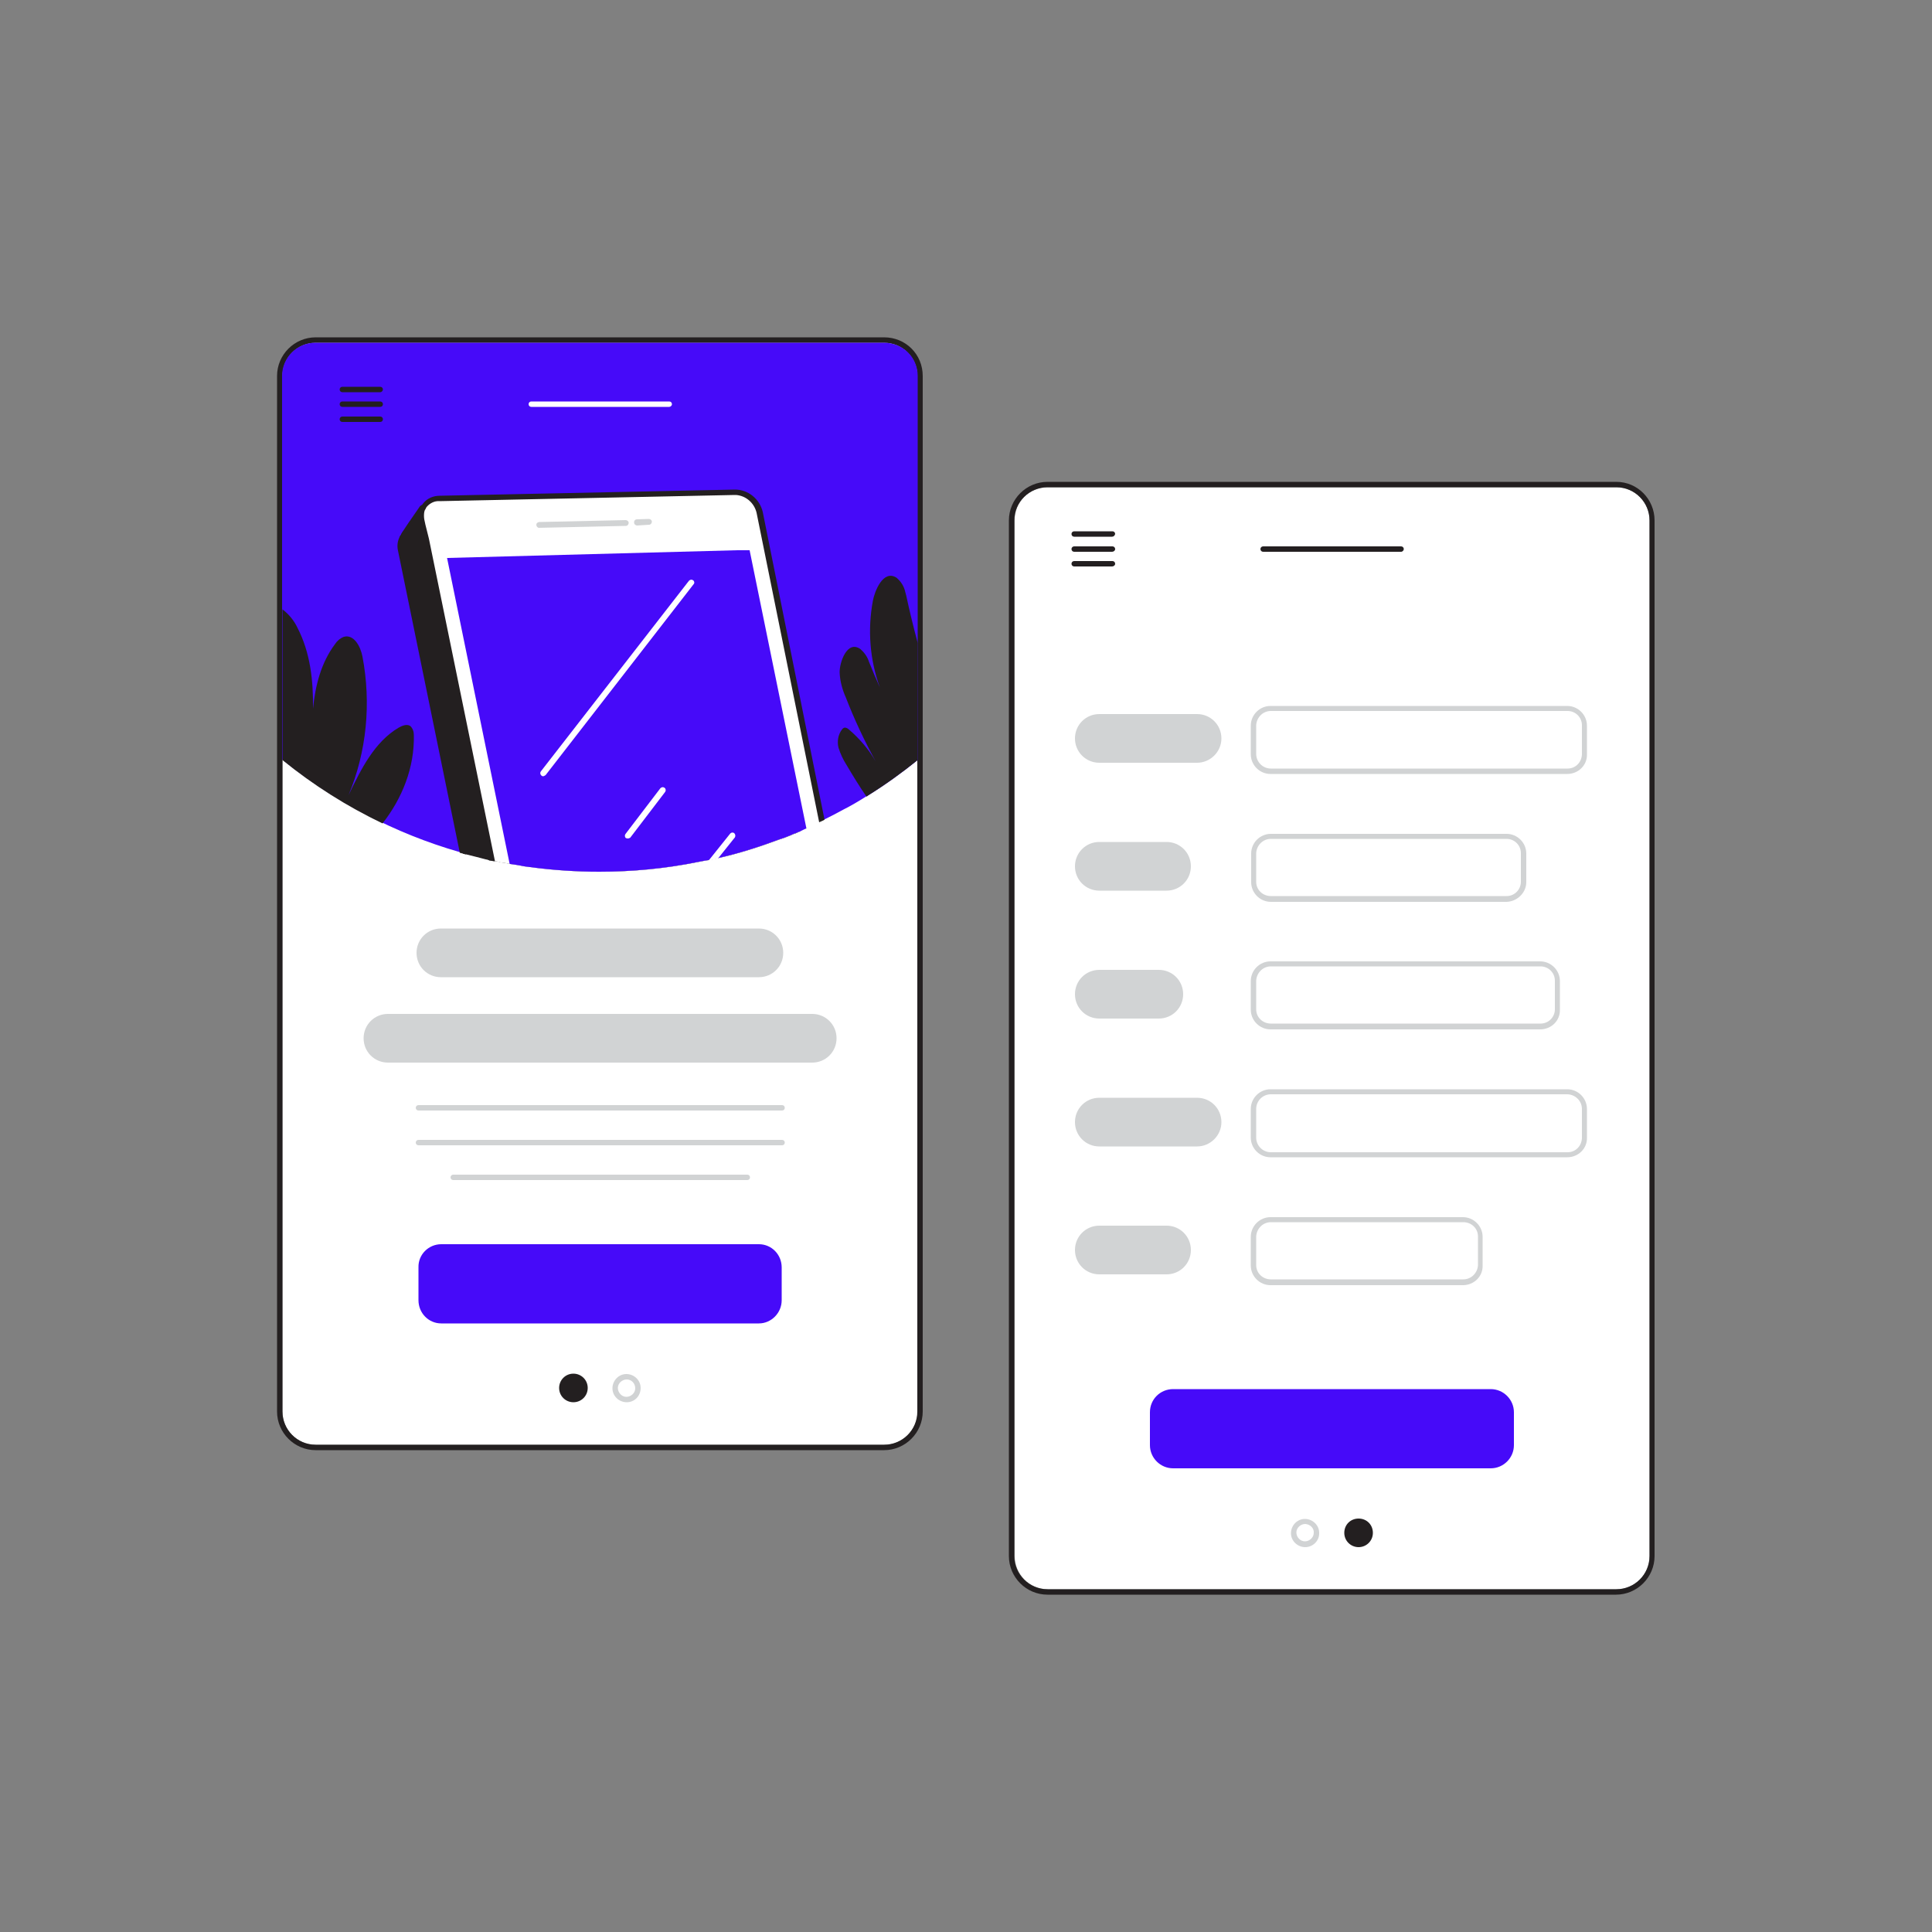 <svg transform="scale(1)" version="1.1" id="Layer_1" xmlns="http://www.w3.org/2000/svg" xmlns:xlink="http://www.w3.org/1999/xlink" x="0px" y="0px" viewBox="0 0 500 500" xml:space="preserve" class="show_show__wrapper__graphic__5Waiy "><rect x="0" y="0" width="500" height="500" fill="#808080" stroke="none"/><title>React</title><style type="text/css">
	.st0{fill:#FFFFFF;}
	.st1{fill:#231F20;}
	.st2{fill:#460AF9;}
	.st3{fill:#D1D3D4;}
</style><g id="Screen_2"><path class="st0" d="M237.5,97.3v268c0,4.8-3.9,8.6-8.6,8.6c0,0,0,0,0,0H81.7c-4.8,0-8.6-3.9-8.6-8.6l0,0v-268
		c0-4.8,3.9-8.6,8.6-8.6c0,0,0,0,0,0h147.1C233.6,88.7,237.5,92.5,237.5,97.3L237.5,97.3z"></path><path class="st1" d="M228.8,88.7c4.8,0,8.6,3.9,8.6,8.6l0,0v268c0,4.8-3.9,8.6-8.6,8.6c0,0,0,0,0,0H81.7c-4.8,0-8.6-3.9-8.6-8.6
		l0,0v-268c0-4.8,3.9-8.6,8.6-8.6c0,0,0,0,0,0L228.8,88.7 M228.8,87.3H81.7c-5.5,0-10,4.5-10,10v268c0,5.5,4.5,10,10,10h147.1
		c5.5,0,10-4.5,10-10v-268C238.8,91.7,234.4,87.3,228.8,87.3z"></path><path class="st2" d="M237.5,97.3v99.4c-4.1,3.3-8.4,6.4-12.9,9.2c-0.1,0.1-0.2,0.2-0.4,0.2c-1.9,1.2-3.9,2.4-5.9,3.4
		c-1.6,0.9-3.2,1.7-4.8,2.5h-0.1l-0.6,0.3l0,0l-0.7,0.3c-1.1,0.5-2.1,1-3.2,1.5l-0.2,0.1l-0.5,0.2l-0.6,0.3l-0.2,0.1l-0.2,0.1
		l-0.2,0.1l-0.3,0.1l-0.3,0.1c-0.1,0.1-0.3,0.1-0.4,0.2l-0.3,0.1c-0.6,0.2-1.1,0.5-1.7,0.7s-0.9,0.4-1.3,0.5l-0.6,0.2l-0.6,0.2
		c-5.1,1.9-10.4,3.6-15.8,4.8c-0.8,0.2-1.6,0.4-2.4,0.5l-0.7,0.1c-0.7,0.1-1.4,0.3-2.1,0.4c-8.4,1.7-16.9,2.5-25.4,2.5
		c-6,0-12-0.4-18-1.2c-0.8-0.1-1.7-0.2-2.5-0.4c-0.4-0.1-0.8-0.1-1.2-0.2l-0.7-0.1l-0.7-0.1h-0.1l-1.4-0.3c-0.3,0-0.5-0.1-0.8-0.1
		c-0.3,0-0.5-0.1-0.8-0.2c-0.4-0.1-0.8-0.1-1.2-0.2c-0.2,0-0.5-0.1-0.7-0.1c0,0-0.1,0-0.1,0c-0.2,0-0.4-0.1-0.6-0.1l-0.2-0.1
		c-0.2,0-0.3-0.1-0.5-0.1c-0.8-0.2-1.5-0.4-2.3-0.6l-0.8-0.2l-0.8-0.2c-0.4-0.1-0.8-0.2-1.2-0.3s-0.6-0.1-0.8-0.2l-0.8-0.2
		c-16.7-4.8-32.3-13-45.9-24V97.3c0-4.8,3.9-8.6,8.6-8.6c0,0,0,0,0,0h147.1C233.7,88.7,237.5,92.5,237.5,97.3z"></path><path class="st1" d="M98.4,101.5h-9.8c-0.4,0-0.7-0.3-0.7-0.7c0-0.4,0.3-0.7,0.7-0.7h9.8c0.4,0,0.7,0.3,0.7,0.7
		C99.1,101.1,98.8,101.5,98.4,101.5z"></path><path class="st1" d="M98.4,105.3h-9.8c-0.4,0-0.7-0.3-0.7-0.7c0-0.4,0.3-0.7,0.7-0.7h9.8c0.4,0,0.7,0.3,0.7,0.7
		C99.1,105,98.8,105.3,98.4,105.3z"></path><path class="st1" d="M98.4,109.2h-9.8c-0.4,0-0.7-0.3-0.7-0.7c0-0.4,0.3-0.7,0.7-0.7h9.8c0.4,0,0.7,0.3,0.7,0.7
		C99.1,108.9,98.8,109.2,98.4,109.2z"></path><path class="st3" d="M196.4,252.9h-82.3c-3.5,0-6.3-2.8-6.3-6.3s2.8-6.3,6.3-6.3h82.3c3.5,0,6.3,2.8,6.3,6.3
		S199.9,252.9,196.4,252.9L196.4,252.9z"></path><path class="st3" d="M210.2,275H100.4c-3.5,0-6.3-2.8-6.3-6.3c0-3.5,2.8-6.3,6.3-6.3h109.8c3.5,0,6.3,2.8,6.3,6.3
		C216.5,272.2,213.7,275,210.2,275z"></path><path class="st3" d="M202.4,287.4h-94.1c-0.4,0-0.7-0.3-0.7-0.7c0-0.4,0.3-0.7,0.7-0.7h94.1c0.4,0,0.7,0.3,0.7,0.7
		C203.1,287.1,202.8,287.4,202.4,287.4C202.4,287.4,202.4,287.4,202.4,287.4z"></path><path class="st3" d="M202.4,296.4h-94.1c-0.4,0-0.7-0.3-0.7-0.7c0-0.4,0.3-0.7,0.7-0.7h94.1c0.4,0,0.7,0.3,0.7,0.7
		C203.1,296.1,202.8,296.4,202.4,296.4C202.4,296.4,202.4,296.4,202.4,296.4z"></path><path class="st3" d="M193.4,305.4h-76.1c-0.4,0-0.7-0.3-0.7-0.7c0-0.4,0.3-0.7,0.7-0.7h76.1c0.4,0,0.7,0.3,0.7,0.7
		C194.1,305.1,193.8,305.4,193.4,305.4C193.4,305.4,193.4,305.4,193.4,305.4z"></path><path class="st2" d="M114.2,322h82.2c3.3,0,5.9,2.7,5.9,6v8.5c0,3.3-2.7,6-5.9,6h-82.2c-3.3,0-5.9-2.7-5.9-6V328
		C108.2,324.7,110.9,322,114.2,322z"></path><circle class="st1" cx="148.4" cy="359.3" r="3"></circle><path class="st1" d="M148.4,362.9c-2,0-3.7-1.6-3.7-3.7c0-2,1.6-3.7,3.7-3.7c2,0,3.7,1.6,3.7,3.7c0,0,0,0,0,0
		C152.1,361.3,150.4,362.9,148.4,362.9z M148.4,357c-1.2,0-2.3,1-2.3,2.3c0,1.2,1,2.3,2.3,2.3c1.2,0,2.3-1,2.3-2.3
		C150.7,358,149.7,357,148.4,357C148.4,357,148.4,357,148.4,357L148.4,357z"></path><path class="st3" d="M162.2,362.9c-2,0-3.7-1.6-3.7-3.6c0-2,1.6-3.7,3.6-3.7c2,0,3.7,1.6,3.7,3.6c0,0,0,0,0,0
		C165.8,361.3,164.2,362.9,162.2,362.9z M162.2,357c-1.2,0-2.3,1-2.3,2.2c0,1.2,1,2.3,2.2,2.3s2.3-1,2.3-2.2c0,0,0,0,0,0
		C164.4,358,163.4,357,162.2,357C162.2,357,162.2,357,162.2,357L162.2,357z"></path><path class="st0" d="M173.2,105.3h-35.7c-0.4,0-0.7-0.3-0.7-0.7c0-0.4,0.3-0.7,0.7-0.7h35.7c0.4,0,0.7,0.3,0.7,0.7
		C173.9,105,173.5,105.3,173.2,105.3L173.2,105.3z"></path><path class="st1" d="M104.2,139c0,0,2-3.3,5.2-7.7c0,0,8.9,7.5,8.8,7.1S104.2,139,104.2,139z"></path><path class="st1" d="M118.4,137.7c-0.1-0.1-0.3-0.2-0.6-0.4s-0.6-0.5-1-0.7s-0.6-0.5-0.9-0.7c-1.5-1.3-3.6-2.9-5.5-4.6l-0.6-0.5
		l0,0c-0.2-0.1-0.4-0.2-0.6-0.1c-0.1,0-0.2,0-0.2,0.1c-0.1,0-0.2,0.1-0.3,0.2c-2.3,3.3-4.1,5.9-4.8,7.1c0,0,0,0.1,0,0.1s0,0,0,0
		c-0.1,0.1-0.2,0.2-0.2,0.4c-0.1,0.1-0.1,0.1-0.2,0.2s0,0.1-0.1,0.2c0,0.2,0,0.4,0.1,0.6c0.1,0.1,0.2,0.2,0.3,0.3
		c0.1,0,0.2,0.1,0.2,0.1h0.1c0.1,0,0.3,0,0.4,0c1.5-0.1,3.1-0.2,4.6-0.3l0.8-0.1c0.3,0,0.5,0,0.8,0c3.6-0.2,6.5-0.4,7.2-0.3
		c0.2,0.1,0.5,0.1,0.7,0c0.3-0.2,0.4-0.5,0.4-0.8C119,138,118.9,137.8,118.4,137.7z M109.7,137.9c-0.2,0-0.5,0-0.8,0.1l-2.9,0.2
		h-0.4c0.2-0.3,0.4-0.6,0.7-1s0.4-0.7,0.7-1c0.4-0.6,0.8-1.2,1.2-1.9l0.7-1c0.2-0.3,0.4-0.5,0.6-0.8l0.3,0.2l3.8,3.2
		c0.3,0.2,0.6,0.5,0.9,0.7s0.6,0.5,0.9,0.8c0.1,0.1,0.2,0.2,0.3,0.3c-1.2,0-2.9,0.1-5.3,0.3L109.7,137.9z"></path><path class="st1" d="M206.5,215.4c-0.1,0.1-0.3,0.1-0.4,0.2l-0.3,0.1c-0.6,0.2-1.1,0.5-1.7,0.7s-0.9,0.4-1.3,0.5l-0.6,0.2l-0.6,0.2
		c-5.1,1.9-10.4,3.6-15.8,4.8c-0.8,0.2-1.6,0.4-2.4,0.5l-0.7,0.1c-0.7,0.1-1.4,0.3-2.1,0.4c-8.4,1.7-16.9,2.5-25.4,2.5
		c-6,0-12-0.4-18-1.2c-0.8-0.1-1.7-0.2-2.5-0.4c-0.4-0.1-0.8-0.1-1.2-0.2l-0.7-0.1l-0.7-0.1h-0.1l-1.4-0.3c-0.3,0-0.5-0.1-0.8-0.1
		c-0.3,0-0.5-0.1-0.8-0.2c-0.4-0.1-0.8-0.1-1.2-0.2c-0.2,0-0.5-0.1-0.7-0.1c0,0-0.1,0-0.1,0c-0.2,0-0.4-0.1-0.6-0.1l-0.2-0.1
		c-0.2,0-0.3-0.1-0.5-0.1c-0.8-0.2-1.5-0.4-2.3-0.6l-0.8-0.2l-0.8-0.2c-0.4-0.1-0.8-0.2-1.2-0.3s-0.6-0.1-0.8-0.2l-16.1-78.6
		c-0.2-0.9-0.1-1.8,0.2-2.6c0.1-0.2,0.2-0.5,0.3-0.7l0,0l0,0c0,0,0-0.1,0-0.1l0.1-0.2l0,0c0.5-0.7,1.1-1.2,1.9-1.5
		c0.6-0.3,1.3-0.4,2.1-0.4h0.3h1.5l4.3-0.1h1.2h1.2l21.9-0.5l0,0l23.8-0.5l0,0l1.7-0.1l4.4-0.1l0,0l16.2-0.4
		c3.1,0.1,5.8,2.2,6.5,5.2l0.5,2.2L206.5,215.4z"></path><path class="st1" d="M192.5,142.5l-0.5-2.4c-0.8-3.4-3.8-5.8-7.2-5.8l-16.3,0.3l-4,0.1l0,0l-2,0.1l0,0l-23.4,0.5l0,0l-23,0.5H115
		l0,0h-1.2h-3.6h-0.8h-0.8h-0.2c-0.5,0-0.9,0-1.3,0.1c-0.4,0.1-0.8,0.2-1.2,0.4c-0.8,0.4-1.4,0.9-1.9,1.6c0,0,0,0.1,0,0.1s0,0,0,0
		c-0.1,0.1-0.2,0.2-0.2,0.4c-0.1,0.1-0.1,0.1-0.2,0.2s0,0.1-0.1,0.2c-0.6,1.1-0.8,2.4-0.5,3.7l16,78.2l0.8,0.2
		c0.3,0.1,0.6,0.2,0.8,0.2l-16.2-79c-0.2-0.8-0.1-1.7,0.2-2.4c0.1-0.3,0.3-0.6,0.5-0.8l0,0l0,0c0.2-0.3,0.5-0.6,0.9-0.8
		c0.7-0.5,1.5-0.7,2.3-0.7h0.5h0.8h0.8l5-0.1h1.2l0,0h1.2l67-1.4c0.1,0,0.3,0,0.4,0c2.6,0.2,4.7,2.1,5.3,4.6l0.4,2.1l14.8,73.1
		l0.3-0.1c0.1-0.1,0.3-0.1,0.4-0.2l0.3-0.1l0.3-0.1l0.2-0.1L192.5,142.5z"></path><path class="st0" d="M212.8,212.5L212.8,212.5l-0.7,0.3c-1.1,0.5-2.1,1-3.2,1.5l-0.2,0.1l-0.5,0.2l-0.6,0.3l-0.2,0.1l-0.2,0.1
		l-0.2,0.1l-0.3,0.1l-0.3,0.1c-0.1,0.1-0.3,0.1-0.4,0.2l-0.3,0.1c-0.6,0.2-1.1,0.5-1.7,0.7s-0.9,0.4-1.3,0.5l-0.6,0.2l-0.6,0.2
		c-5.1,1.9-10.4,3.6-15.8,4.8c-0.8,0.2-1.6,0.4-2.4,0.5l-0.7,0.1c-0.7,0.1-1.4,0.3-2.1,0.4c-8.4,1.7-16.9,2.5-25.4,2.5
		c-6,0-12-0.4-18-1.2c-0.8-0.1-1.7-0.2-2.5-0.4c-0.4-0.1-0.8-0.1-1.2-0.2l-0.7-0.1l-0.7-0.1h-0.1l-1.4-0.3c-0.3,0-0.5-0.1-0.8-0.1
		c-0.3,0-0.5-0.1-0.8-0.2c-0.4-0.1-0.8-0.1-1.2-0.2c-0.2,0-0.5-0.1-0.7-0.1c0,0-0.1,0-0.1,0l-17-83.3l-0.2-0.8l0,0l-0.2-0.8
		l-0.1-0.4l-0.2-0.8l-0.2-0.8l-0.2-1.3c-0.1-0.5-0.2-0.9-0.1-1.4c0-0.6,0.2-1.3,0.5-1.8l0,0c0.1-0.2,0.3-0.4,0.4-0.6
		c0.9-1.1,2.2-1.8,3.6-1.8l76.4-1.6c3.1,0,5.8,2.2,6.5,5.2L212.8,212.5z"></path><path class="st1" d="M197.4,132.5c-0.8-3.4-3.8-5.8-7.2-5.8l-76.4,1.6c-1.7,0-3.3,0.7-4.3,2c-0.1,0.1-0.2,0.2-0.2,0.3
		c-0.5,0.7-0.8,1.5-0.9,2.3c-0.1,0.4-0.1,0.9,0,1.3c0,0.2,0,0.4,0.1,0.6l0.2,1.1l0.1,0.7l0.2,0.8l0.1,0.5l0.2,0.8l0,0l0.2,0.8
		l17,83.1l0.2,0.1c0.2,0,0.4,0.1,0.6,0.1c0,0,0.1,0,0.1,0c0.2,0.1,0.5,0.1,0.7,0.1l-17.1-83.5l-0.2-0.8l-0.2-0.8l-0.1-0.4l-0.2-0.8
		l-0.2-0.8l-0.3-1.4c-0.1-0.6-0.1-1.3,0-1.9c0.1-0.3,0.1-0.5,0.3-0.7c0.1-0.2,0.2-0.5,0.4-0.7c0.8-0.9,2-1.5,3.2-1.4l76.4-1.6
		c0.1,0,0.3,0,0.4,0c2.6,0.2,4.7,2.1,5.3,4.6l16.2,80.1l0.7-0.3l0,0l0.6-0.3h0.1L197.4,132.5z"></path><path class="st2" d="M208.7,214.4l-0.5,0.2l-0.6,0.3l-0.2,0.1l-0.2,0.1l-0.2,0.1l-0.3,0.1l-0.3,0.1c-0.1,0.1-0.3,0.1-0.4,0.2
		l-0.3,0.1c-0.6,0.2-1.1,0.5-1.7,0.7s-0.9,0.4-1.3,0.5l-0.6,0.2l-0.6,0.2c-5.1,1.9-10.4,3.6-15.8,4.8c-0.8,0.2-1.6,0.4-2.4,0.5
		l-0.7,0.1c-0.7,0.1-1.4,0.3-2.1,0.4c-8.4,1.7-16.9,2.5-25.4,2.5c-6,0-12-0.4-18-1.2c-0.8-0.1-1.7-0.2-2.5-0.4
		c-0.4-0.1-0.8-0.1-1.2-0.2l-0.7-0.1l-0.7-0.1h-0.1l-16.2-79.2l75.1-2h0.8h0.8h1.6L208.7,214.4z"></path><path class="st3" d="M139.5,136.6c-0.4,0-0.7-0.4-0.7-0.8c0-0.4,0.3-0.6,0.7-0.7l22.4-0.5c0.4,0,0.8,0.3,0.8,0.7c0,0,0,0,0,0
		c0,0.4-0.3,0.8-0.7,0.8L139.5,136.6L139.5,136.6z"></path><path class="st3" d="M164.9,136c-0.4,0-0.8-0.3-0.8-0.8s0.3-0.8,0.8-0.8l3-0.1c0.4,0,0.8,0.3,0.8,0.7c0,0.4-0.3,0.8-0.7,0.8
		c0,0,0,0,0,0L164.9,136L164.9,136z"></path><path class="st0" d="M140.5,200.9c-0.1,0-0.3-0.1-0.4-0.2c-0.3-0.3-0.4-0.7-0.1-1.1l38.3-49.3c0.3-0.3,0.7-0.4,1.1-0.1c0,0,0,0,0,0
		c0.3,0.2,0.4,0.7,0.1,1l-38.3,49.4C140.9,200.8,140.7,200.9,140.5,200.9z"></path><path class="st0" d="M190.2,216.7l-4.4,5.5c-0.8,0.2-1.6,0.4-2.4,0.5l5.6-7c0.3-0.3,0.7-0.3,1-0.1
		C190.3,215.9,190.4,216.3,190.2,216.7z"></path><path class="st0" d="M162.4,217c-0.1,0-0.3-0.1-0.4-0.1c-0.3-0.2-0.4-0.7-0.1-1.1c0,0,0,0,0,0l9-11.8c0.3-0.3,0.7-0.4,1.1-0.1
		c0.3,0.2,0.4,0.7,0.1,1.1c0,0,0,0,0,0l-9,11.8C162.9,216.9,162.7,217,162.4,217z"></path><path class="st1" d="M99,213.1c-9.2-4.4-17.9-9.9-25.9-16.4v-39c1.7,1.3,3,2.9,3.9,4.8c3.3,6.4,4.1,13.6,4,20.9
		c0.6-6,2.1-11.9,5.7-16.7c0.5-0.8,1.3-1.5,2.3-1.9c2.6-0.7,4.3,2.5,4.8,5.1c2.3,12.1,1.1,24.6-3.6,35.9c3.2-6.7,6.7-13.8,13-17.5
		c0.9-0.5,2.1-1,3-0.4c0.6,0.6,0.9,1.4,0.9,2.3C107.3,198.6,104.1,206.6,99,213.1z"></path><path class="st1" d="M237.5,166.4v30.3c-4.1,3.3-8.4,6.4-12.9,9.2c-0.1,0.1-0.2,0.2-0.4,0.2c-1.8-2.6-3.5-5.4-5.1-8.1
		c-0.9-1.4-1.6-2.9-2.1-4.5c-0.4-1.6-0.1-3.4,0.9-4.7c0.2-0.3,0.4-0.4,0.7-0.5c0.4,0,0.8,0.2,1.1,0.5c2.7,2.3,5.1,5.1,6.9,8.2
		c-2.9-5.3-5.5-10.8-7.7-16.5c-0.9-2-1.5-4.2-1.6-6.4c-0.1-2.5,1.9-8.6,5.4-6.1c1,0.9,1.8,2,2.2,3.3c0.9,2.2,1.8,4.4,2.8,6.6
		c-2.6-7.2-3.2-14.9-1.8-22.4c0.4-2.3,2.6-8.2,6.1-6c1.2,1,2,2.3,2.3,3.8c0.1,0.2,0.1,0.5,0.2,0.7
		C235.4,158.2,236.4,162.3,237.5,166.4z"></path></g><g id="Screen_1"><path class="st0" d="M271.2,126.1h147.1c4.8,0,8.6,3.9,8.6,8.6v268c0,4.8-3.9,8.6-8.6,8.6H271.2c-4.8,0-8.6-3.9-8.6-8.6v-268
		C262.5,129.9,266.4,126.1,271.2,126.1z"></path><path class="st1" d="M418.3,126.1c4.8,0,8.6,3.9,8.6,8.6v0v268c0,4.8-3.9,8.6-8.6,8.6h0H271.1c-4.8,0-8.6-3.9-8.6-8.6v0v-268
		c0-4.8,3.9-8.6,8.6-8.6l0,0H418.3 M418.3,124.7H271.1c-5.5,0-10,4.5-10,10v268c0,5.5,4.5,10,10,10h147.1c5.5,0,10-4.5,10-10v-268
		C428.2,129.2,423.8,124.7,418.3,124.7z"></path><path class="st1" d="M287.8,138.9H278c-0.4,0-0.7-0.3-0.7-0.7s0.3-0.7,0.7-0.7c0,0,0,0,0,0h9.9c0.4,0,0.7,0.3,0.7,0.7
		C288.5,138.6,288.2,138.9,287.8,138.9L287.8,138.9z"></path><path class="st1" d="M287.8,142.8H278c-0.4,0-0.7-0.3-0.7-0.7s0.3-0.7,0.7-0.7c0,0,0,0,0,0h9.9c0.4,0,0.7,0.3,0.7,0.7
		S288.2,142.8,287.8,142.8C287.9,142.8,287.9,142.8,287.8,142.8L287.8,142.8z"></path><path class="st1" d="M287.8,146.6H278c-0.4,0-0.7-0.3-0.7-0.7s0.3-0.7,0.7-0.7c0,0,0,0,0,0h9.9c0.4,0,0.7,0.3,0.7,0.7
		S288.2,146.6,287.8,146.6C287.9,146.6,287.9,146.6,287.8,146.6L287.8,146.6z"></path><path class="st2" d="M303.6,359.5h82.2c3.3,0,6,2.7,6,6v8.5c0,3.3-2.7,6-6,6h-82.2c-3.3,0-6-2.7-6-6v-8.5
		C297.6,362.1,300.3,359.5,303.6,359.5z"></path><path class="st3" d="M309.8,197.4h-25.3c-3.5,0-6.3-2.8-6.3-6.3s2.8-6.3,6.3-6.3h25.3c3.5,0,6.3,2.8,6.3,6.3
		S313.2,197.4,309.8,197.4z"></path><path class="st3" d="M405.6,200.3h-76.8c-2.8,0-5.1-2.3-5.1-5.1v-7.4c0-2.8,2.3-5.1,5.1-5.1h76.8c2.8,0,5.1,2.3,5.1,5.1v0v7.4
		C410.8,198,408.5,200.3,405.6,200.3z M328.9,184c-2.1,0-3.7,1.7-3.8,3.7c0,0,0,0,0,0v7.4c0,2.1,1.7,3.8,3.8,3.8l0,0h76.8
		c2.1,0,3.7-1.7,3.7-3.8v-7.4c0-2.1-1.7-3.7-3.7-3.7H328.9z"></path><path class="st3" d="M301.9,230.5h-17.4c-3.5,0-6.3-2.8-6.3-6.3s2.8-6.3,6.3-6.3h17.4c3.5,0,6.3,2.8,6.3,6.3
		S305.4,230.5,301.9,230.5L301.9,230.5z"></path><path class="st3" d="M389.9,233.4h-61c-2.8,0-5.1-2.3-5.1-5.1v-7.4c0-2.8,2.3-5.1,5.1-5.1h61c2.8,0,5.1,2.3,5.1,5.1v7.4
		C395,231,392.7,233.3,389.9,233.4z M328.9,217.1c-2.1,0-3.7,1.7-3.8,3.7v7.4c0,2.1,1.7,3.7,3.8,3.7h61c2.1,0,3.7-1.7,3.7-3.7v-7.4
		c0-2.1-1.7-3.7-3.7-3.7H328.9z"></path><path class="st3" d="M299.9,263.6h-15.4c-3.5,0-6.3-2.8-6.3-6.3c0-3.5,2.8-6.3,6.3-6.3h15.4c3.5,0,6.3,2.8,6.3,6.3
		C306.2,260.8,303.4,263.6,299.9,263.6L299.9,263.6z"></path><path class="st3" d="M398.6,266.4h-69.8c-2.8,0-5.1-2.3-5.1-5.1v-7.4c0-2.8,2.3-5.1,5.1-5.1h69.8c2.8,0,5.1,2.3,5.1,5.1v7.4
		C403.8,264.1,401.5,266.4,398.6,266.4z M328.9,250.1c-2.1,0-3.7,1.7-3.8,3.7v7.4c0,2.1,1.7,3.7,3.8,3.7h69.8c2.1,0,3.7-1.7,3.7-3.7
		v-7.4c0-2.1-1.7-3.7-3.7-3.7L328.9,250.1z"></path><path class="st3" d="M309.8,296.7h-25.3c-3.5,0-6.3-2.8-6.3-6.3c0-3.5,2.8-6.3,6.3-6.3h25.3c3.5,0,6.3,2.8,6.3,6.3
		C316.1,293.9,313.2,296.7,309.8,296.7z"></path><path class="st3" d="M405.6,299.5h-76.8c-2.8,0-5.1-2.3-5.1-5.1V287c0-2.8,2.3-5.1,5.1-5.1h76.8c2.8,0,5.1,2.3,5.1,5.1v7.4
		C410.8,297.2,408.5,299.5,405.6,299.5z M328.9,283.2c-2.1,0-3.8,1.7-3.8,3.8v7.4c0,2.1,1.7,3.8,3.8,3.8h76.8c2.1,0,3.7-1.7,3.7-3.8
		V287c0-2.1-1.7-3.7-3.7-3.8L328.9,283.2z"></path><path class="st3" d="M301.9,329.8h-17.4c-3.5,0-6.3-2.8-6.3-6.3c0-3.5,2.8-6.3,6.3-6.3h17.4c3.5,0,6.3,2.8,6.3,6.3
		C308.2,327,305.4,329.8,301.9,329.8L301.9,329.8z"></path><path class="st3" d="M378.6,332.6h-49.8c-2.8,0-5.1-2.3-5.1-5.1v-7.4c0-2.8,2.3-5.1,5.1-5.1h49.8c2.8,0,5.1,2.3,5.1,5.1v7.4
		C383.8,330.3,381.5,332.6,378.6,332.6z M328.9,316.3c-2.1,0-3.7,1.7-3.8,3.7v7.4c0,2.1,1.7,3.7,3.8,3.7h49.8c2.1,0,3.7-1.7,3.8-3.7
		v-7.4c0-2.1-1.7-3.7-3.8-3.7H328.9z"></path><circle class="st1" cx="351.6" cy="396.7" r="3"></circle><path class="st1" d="M351.6,400.4c-2,0-3.7-1.6-3.7-3.7s1.6-3.7,3.7-3.7s3.7,1.6,3.7,3.7S353.6,400.4,351.6,400.4L351.6,400.4z
		 M351.6,394.4c-1.2,0-2.3,1-2.3,2.3c0,1.2,1,2.3,2.3,2.3c1.2,0,2.3-1,2.3-2.3c0,0,0,0,0,0C353.9,395.5,352.8,394.4,351.6,394.4
		C351.6,394.4,351.6,394.5,351.6,394.4L351.6,394.4z"></path><path class="st3" d="M337.8,400.4c-2,0-3.7-1.6-3.7-3.6c0-2,1.6-3.7,3.6-3.7s3.7,1.6,3.7,3.6c0,0,0,0,0,0
		C341.5,398.7,339.8,400.4,337.8,400.4z M337.8,394.4c-1.2,0-2.3,1-2.3,2.2c0,1.2,1,2.3,2.2,2.3c1.2,0,2.3-1,2.3-2.2c0,0,0,0,0,0
		C340.1,395.5,339.1,394.5,337.8,394.4L337.8,394.4z"></path><path class="st1" d="M362.6,142.8h-35.7c-0.4,0-0.7-0.3-0.7-0.7c0-0.4,0.3-0.7,0.7-0.7h35.7c0.4,0,0.7,0.3,0.7,0.7
		C363.3,142.4,363,142.8,362.6,142.8z"></path></g></svg>